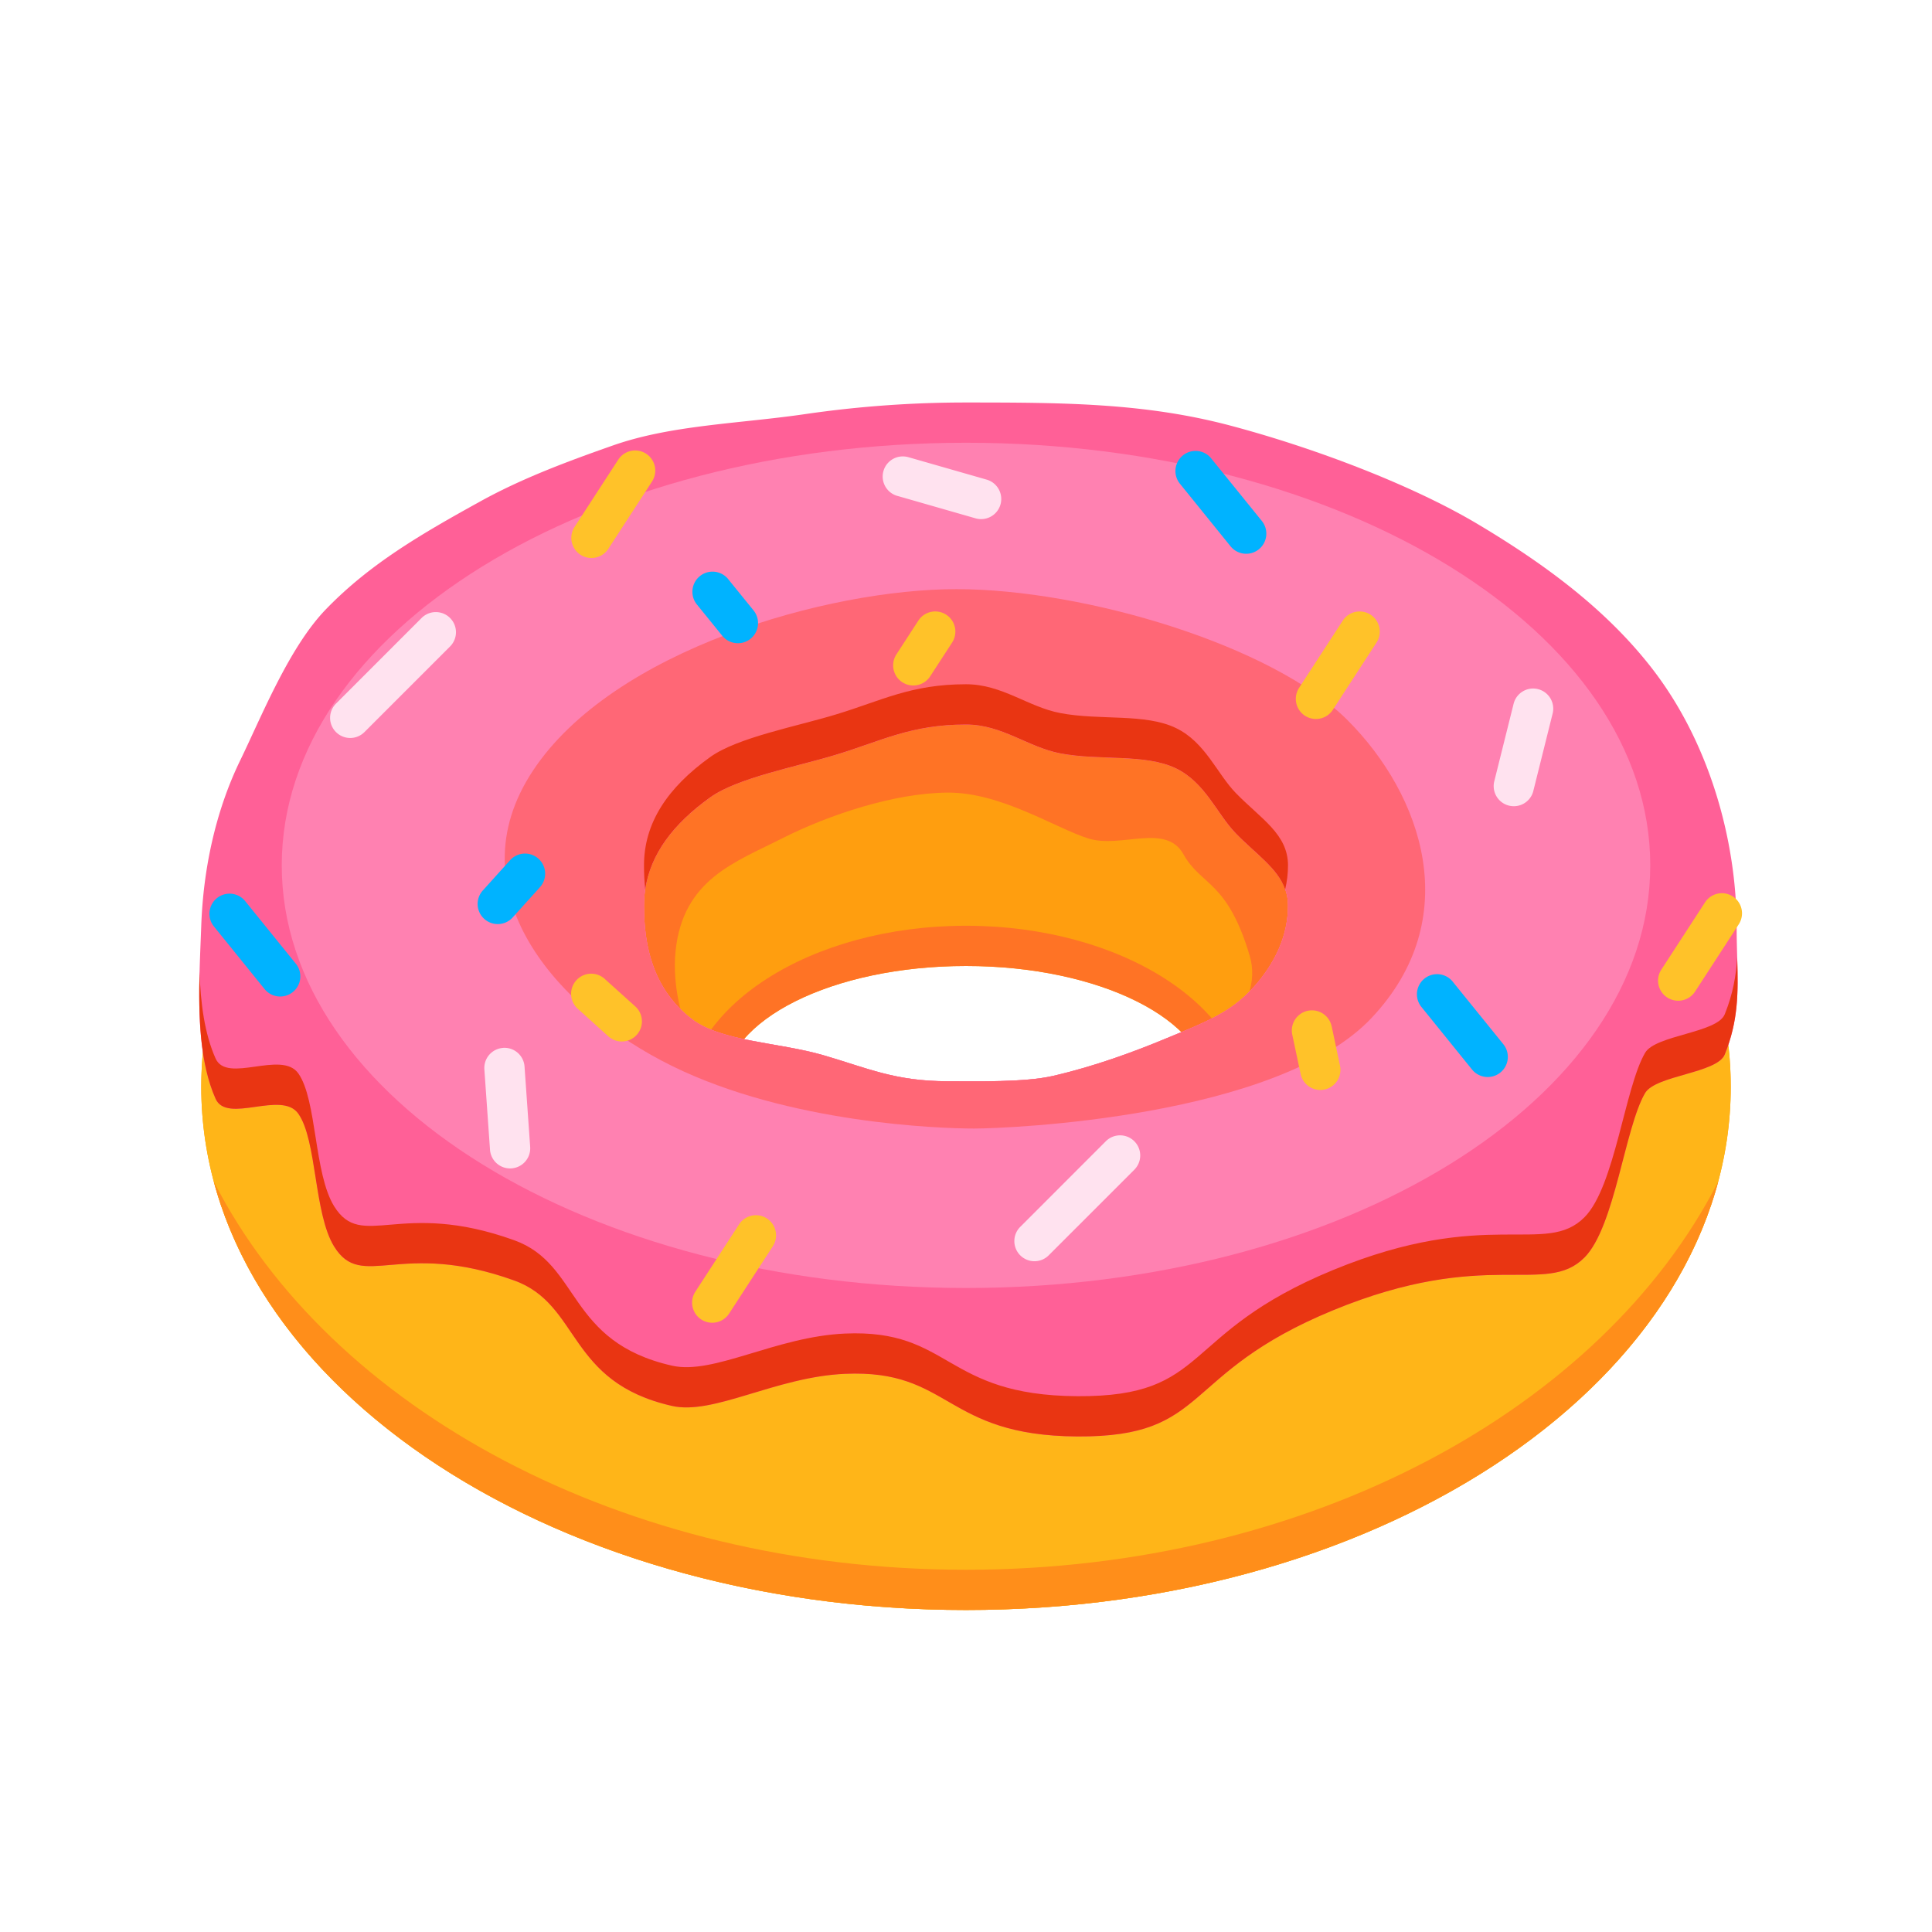 <?xml version="1.0" standalone="no"?><!DOCTYPE svg PUBLIC "-//W3C//DTD SVG 1.1//EN" "http://www.w3.org/Graphics/SVG/1.1/DTD/svg11.dtd"><svg t="1760599028392" class="icon" viewBox="0 0 1024 1024" version="1.1" xmlns="http://www.w3.org/2000/svg" p-id="3776" xmlns:xlink="http://www.w3.org/1999/xlink" width="200" height="200"><path d="M512 298.667c223.851 0 405.333 124.16 405.333 277.333s-181.483 277.333-405.333 277.333S106.667 729.173 106.667 576s181.483-277.333 405.333-277.333z m0 213.333c-70.699 0-128 28.651-128 64s57.301 64 128 64 128-28.651 128-64-57.301-64-128-64z" fill="#FF9E0F" p-id="3777"></path><path d="M512 490.667c82.475 0 149.333 42.987 149.333 96S594.475 682.667 512 682.667s-149.333-42.987-149.333-96 66.859-96 149.333-96z m0 21.333c-70.699 0-128 28.651-128 64s57.301 64 128 64 128-28.651 128-64-57.301-64-128-64z" fill="#FF7325" p-id="3778"></path><path d="M917.333 576c0 153.173-181.483 277.333-405.333 277.333S106.667 729.173 106.667 576c0-7.189 0.405-14.293 1.173-21.333H416.64C396.373 565.973 384 580.907 384 597.333c0 35.349 57.301 64 128 64s128-28.651 128-64c0-16.405-12.331-31.36-32.64-42.667h308.8c0.768 7.04 1.173 14.144 1.173 21.333z" fill="#FFB518" p-id="3779"></path><path d="M512 832c182.016 0 337.408-85.483 398.72-205.824C876.181 755.413 710.827 853.333 512 853.333c-198.827 0-364.224-97.941-398.72-227.179C174.592 746.517 329.984 832 512 832z" fill="#FF8E1A" p-id="3780"></path><path d="M502.421 420.096c-28.16 0.128-63.232 11.755-88.064 24.363-24.811 12.587-52.309 21.653-56.277 59.499-3.989 37.824 22.144 97.771 76.651 106.709-102.741-26.859-140.032-95.808-121.152-157.867 18.88-62.08 164.032-125.205 264.768-104.661 100.757 20.544 171.776 97.664 145.579 151.893-17.472 36.139-65.984 69.76-145.579 100.821 63.936-36.075 91.947-67.456 84.053-94.165-11.84-40.064-25.813-37.12-35.136-53.888-9.323-16.789-33.088-2.944-50.453-8.405-17.365-5.461-46.208-24.427-74.389-24.299z" fill="#FF7325" p-id="3781"></path><path d="M512 213.333c51.733 0 94.912 0.213 140.373 12.309 44.011 11.691 95.787 31.253 130.773 52.096 37.419 22.272 68.949 46.272 92.416 76.501 30.08 38.741 44.907 90.475 44.907 137.387 0 25.6 3.157 43.733-6.315 67.285-4.032 9.963-36.672 10.965-42.24 20.437-10.795 18.475-15.979 70.827-32.064 87.104-20.736 20.928-51.52-5.653-133.333 28.032-81.835 33.707-64.64 67.264-135.509 66.859-70.891-0.427-66.88-35.691-123.157-33.195-36.693 1.621-69.568 22.016-91.627 17.024-55.893-12.629-48.363-53.76-83.691-66.496-60.8-21.909-80.683 5.803-95.424-17.984-10.773-17.365-9.067-56.32-18.987-70.4-8.853-12.587-37.824 5.611-43.861-7.936-11.413-25.6-8.619-62.528-7.595-91.691 1.024-29.163 7.253-60.075 20.629-87.595 11.371-23.403 25.963-60.053 45.525-80.213 23.04-23.787 49.728-39.445 82.112-57.301 21.547-11.883 45.184-20.779 70.016-29.483 31.019-10.88 66.859-11.477 101.867-16.597A588.672 588.672 0 0 1 512 213.333z m0 170.667c-29.291 0-44.885 8.725-68.971 16.021-20.736 6.315-52.139 12.181-66.581 22.549C353.664 438.891 341.333 457.643 341.333 480c0 21.227 4.672 44.245 25.408 60.16 15.573 11.925 46.08 12.267 69.611 19.115 23.424 6.805 37.888 13.803 66.069 13.803 15.381 0 40.64 0.64 55.765-2.837 22.144-5.12 43.029-12.843 59.861-19.84 21.525-8.917 34.389-13.76 46.507-27.307 11.584-12.949 18.112-27.605 18.112-43.093 0-16.64-14.464-24.747-27.712-38.4-9.899-10.197-16.085-26.837-31.637-34.368-16.384-7.936-40.405-3.947-61.333-7.957C544.747 395.989 531.221 384 512 384z" fill="#FF6097" p-id="3782"></path><path d="M512 234.667c200.299 0 362.667 100.288 362.667 224S712.299 682.667 512 682.667 149.333 582.379 149.333 458.667 311.701 234.667 512 234.667z m0 149.333c-29.291 0-44.885 8.725-68.971 16.021-20.736 6.315-52.139 12.181-66.581 22.549C353.664 438.891 341.333 457.643 341.333 480c0 21.227 4.672 44.245 25.408 60.16 15.573 11.925 46.08 12.267 69.611 19.115 23.424 6.805 37.888 13.803 66.069 13.803 15.381 0 40.64 0.64 55.765-2.837 22.144-5.12 43.029-12.843 59.861-19.84 21.525-8.917 34.389-13.76 46.507-27.307 11.584-12.949 18.112-27.605 18.112-43.093 0-16.64-14.464-24.747-27.712-38.4-9.899-10.197-16.085-26.837-31.637-34.368-16.384-7.936-40.405-3.947-61.333-7.957C544.747 395.989 531.221 384 512 384z" fill="#FF81B1" p-id="3783"></path><path d="M506.944 312.256c68.16 0.043 167.659 29.781 207.317 69.483 39.68 39.723 62.379 105.173 12.629 157.867-49.771 52.693-191.957 58.539-210.603 58.539-18.645 0-98.091-2.795-159.723-32.981-61.653-30.187-116.437-92.672-74.091-156.693 42.325-64.021 156.309-96.235 224.469-96.213zM512 384c-29.291 0-44.885 8.725-68.971 16.021-20.736 6.315-52.139 12.181-66.581 22.549C353.664 438.891 341.333 457.643 341.333 480c0 21.227 4.672 44.245 25.408 60.16 15.573 11.925 46.08 12.267 69.611 19.115 23.424 6.805 37.888 13.803 66.069 13.803 15.381 0 40.64 0.64 55.765-2.837 22.144-5.12 43.029-12.843 59.861-19.84 21.525-8.917 34.389-13.76 46.507-27.307 11.584-12.949 18.112-27.605 18.112-43.093 0-16.64-14.464-24.747-27.712-38.4-9.899-10.197-16.085-26.837-31.637-34.368-16.384-7.936-40.405-3.947-61.333-7.957C544.747 395.989 531.221 384 512 384z" fill="#FF6776" p-id="3784"></path><path d="M920.747 507.179l0.021 1.152c0.491 17.557 0.683 32.469-6.613 50.56-4.032 9.984-36.672 10.987-42.24 20.48-10.795 18.453-15.979 70.827-32.064 87.083-20.736 20.928-51.52-5.653-133.333 28.032-81.835 33.707-64.64 67.264-135.509 66.859-70.891-0.427-66.88-35.691-123.157-33.195-36.693 1.621-69.568 22.016-91.627 17.024-55.893-12.629-48.363-53.76-83.691-66.496-60.8-21.909-80.683 5.803-95.424-17.984-10.773-17.365-9.067-56.32-18.987-70.4-8.853-12.587-37.824 5.611-43.861-7.936-8.384-18.837-9.109-43.797-8.491-67.264 0.512 16.555 2.624 32.747 8.491 45.931 6.037 13.547 35.008-4.651 43.883 7.936 9.899 14.08 8.192 53.035 18.965 70.4 14.741 23.787 34.624-3.925 95.424 17.984 35.328 12.715 27.819 53.867 83.691 66.496 22.059 4.992 54.933-15.403 91.627-17.024 56.277-2.496 52.267 32.789 123.157 33.195 70.891 0.405 53.675-33.152 135.509-66.859 81.813-33.707 112.597-7.104 133.333-28.032 16.085-16.277 21.269-68.629 32.085-87.104 5.547-9.472 38.187-10.475 42.219-20.437 4.373-10.88 6.059-20.587 6.613-30.4zM512 362.667c19.2 0 32.747 11.989 49.984 15.275 20.907 4.011 44.949 0 61.333 7.957 15.552 7.531 21.739 24.171 31.637 34.368 13.248 13.653 27.712 21.76 27.712 38.4 0 4.309-0.512 8.533-1.493 12.715-3.947-11.307-15.488-18.709-26.219-29.781-9.899-10.197-16.085-26.837-31.637-34.368-16.384-7.936-40.405-3.947-61.333-7.957C544.747 395.989 531.221 384 512 384c-29.291 0-44.885 8.725-68.971 16.021-20.736 6.315-52.139 12.181-66.581 22.549-19.797 14.165-31.701 30.187-34.475 48.811-0.448-4.267-0.64-8.533-0.64-12.715 0-22.357 12.331-41.109 35.115-57.429 14.443-10.368 45.867-16.235 66.581-22.549C467.136 371.413 482.709 362.667 512 362.667z" fill="#E93512" p-id="3785"></path><path d="M601.216 604.885a10.667 10.667 0 0 1 0 15.083l-45.248 45.248a10.667 10.667 0 1 1-15.083-15.083l45.227-45.248a10.667 10.667 0 0 1 15.104 0z m-334.571-49.493a10.667 10.667 0 0 1 11.371 9.92l2.987 42.56a10.667 10.667 0 1 1-21.291 1.493l-2.987-42.56a10.667 10.667 0 0 1 9.92-11.392z m548.523-190.144a10.667 10.667 0 0 1 7.765 12.928l-10.325 41.387a10.667 10.667 0 0 1-20.693-5.141l10.325-41.387a10.667 10.667 0 0 1 12.928-7.787z m-576.619-37.696a10.667 10.667 0 0 1 0 15.083l-45.248 45.248a10.667 10.667 0 1 1-15.083-15.083l45.227-45.248a10.667 10.667 0 0 1 15.104 0z m243.392-85.099l41.003 11.755a10.667 10.667 0 1 1-5.867 20.523l-41.024-11.776a10.667 10.667 0 1 1 5.888-20.48z" fill="#FFE2EF" p-id="3786"></path><path d="M769.963 520.299l26.837 33.152a10.667 10.667 0 1 1-16.576 13.44l-26.837-33.173a10.667 10.667 0 1 1 16.576-13.44z m-640-42.667l26.837 33.152a10.667 10.667 0 0 1-16.576 13.44l-26.837-33.173a10.667 10.667 0 1 1 16.576-13.44z m155.456-22.485a10.667 10.667 0 0 1 0.789 15.061l-14.293 15.851a10.667 10.667 0 1 1-15.829-14.293l14.272-15.829a10.667 10.667 0 0 1 15.061-0.789z m100.544-148.181l13.44 16.576a10.667 10.667 0 1 1-16.597 13.419l-13.44-16.576a10.667 10.667 0 1 1 16.597-13.44z m256-64l26.837 33.152a10.667 10.667 0 1 1-16.576 13.44l-26.837-33.173a10.667 10.667 0 1 1 16.576-13.44z" fill="#00B3FF" p-id="3787"></path><path d="M406.464 645.803a10.667 10.667 0 0 1 3.136 14.763l-23.232 35.776a10.667 10.667 0 0 1-17.899-11.605l23.253-35.797a10.667 10.667 0 0 1 14.741-3.136z m299.307-102.037l4.416 20.864a10.667 10.667 0 1 1-20.864 4.437l-4.437-20.864a10.667 10.667 0 0 1 20.864-4.437zM320.853 519.147l15.851 14.272a10.667 10.667 0 1 1-14.293 15.851l-15.829-14.293a10.667 10.667 0 1 1 14.272-15.829z m597.589-44.011a10.667 10.667 0 0 1 3.136 14.763l-23.232 35.776a10.667 10.667 0 0 1-17.899-11.605l23.253-35.797a10.667 10.667 0 0 1 14.741-3.136z m-192-149.333a10.667 10.667 0 0 1 3.136 14.763l-23.232 35.776a10.667 10.667 0 0 1-17.899-11.605l23.253-35.797a10.667 10.667 0 0 1 14.741-3.136z m-224.939 0a10.667 10.667 0 0 1 3.136 14.763l-11.627 17.899a10.667 10.667 0 1 1-17.899-11.627l11.627-17.899a10.667 10.667 0 0 1 14.763-3.136z m-159.061-85.333a10.667 10.667 0 0 1 3.136 14.763l-23.232 35.776a10.667 10.667 0 0 1-17.899-11.605l23.253-35.797a10.667 10.667 0 0 1 14.741-3.136z" fill="#FFC229" p-id="3788"></path></svg>